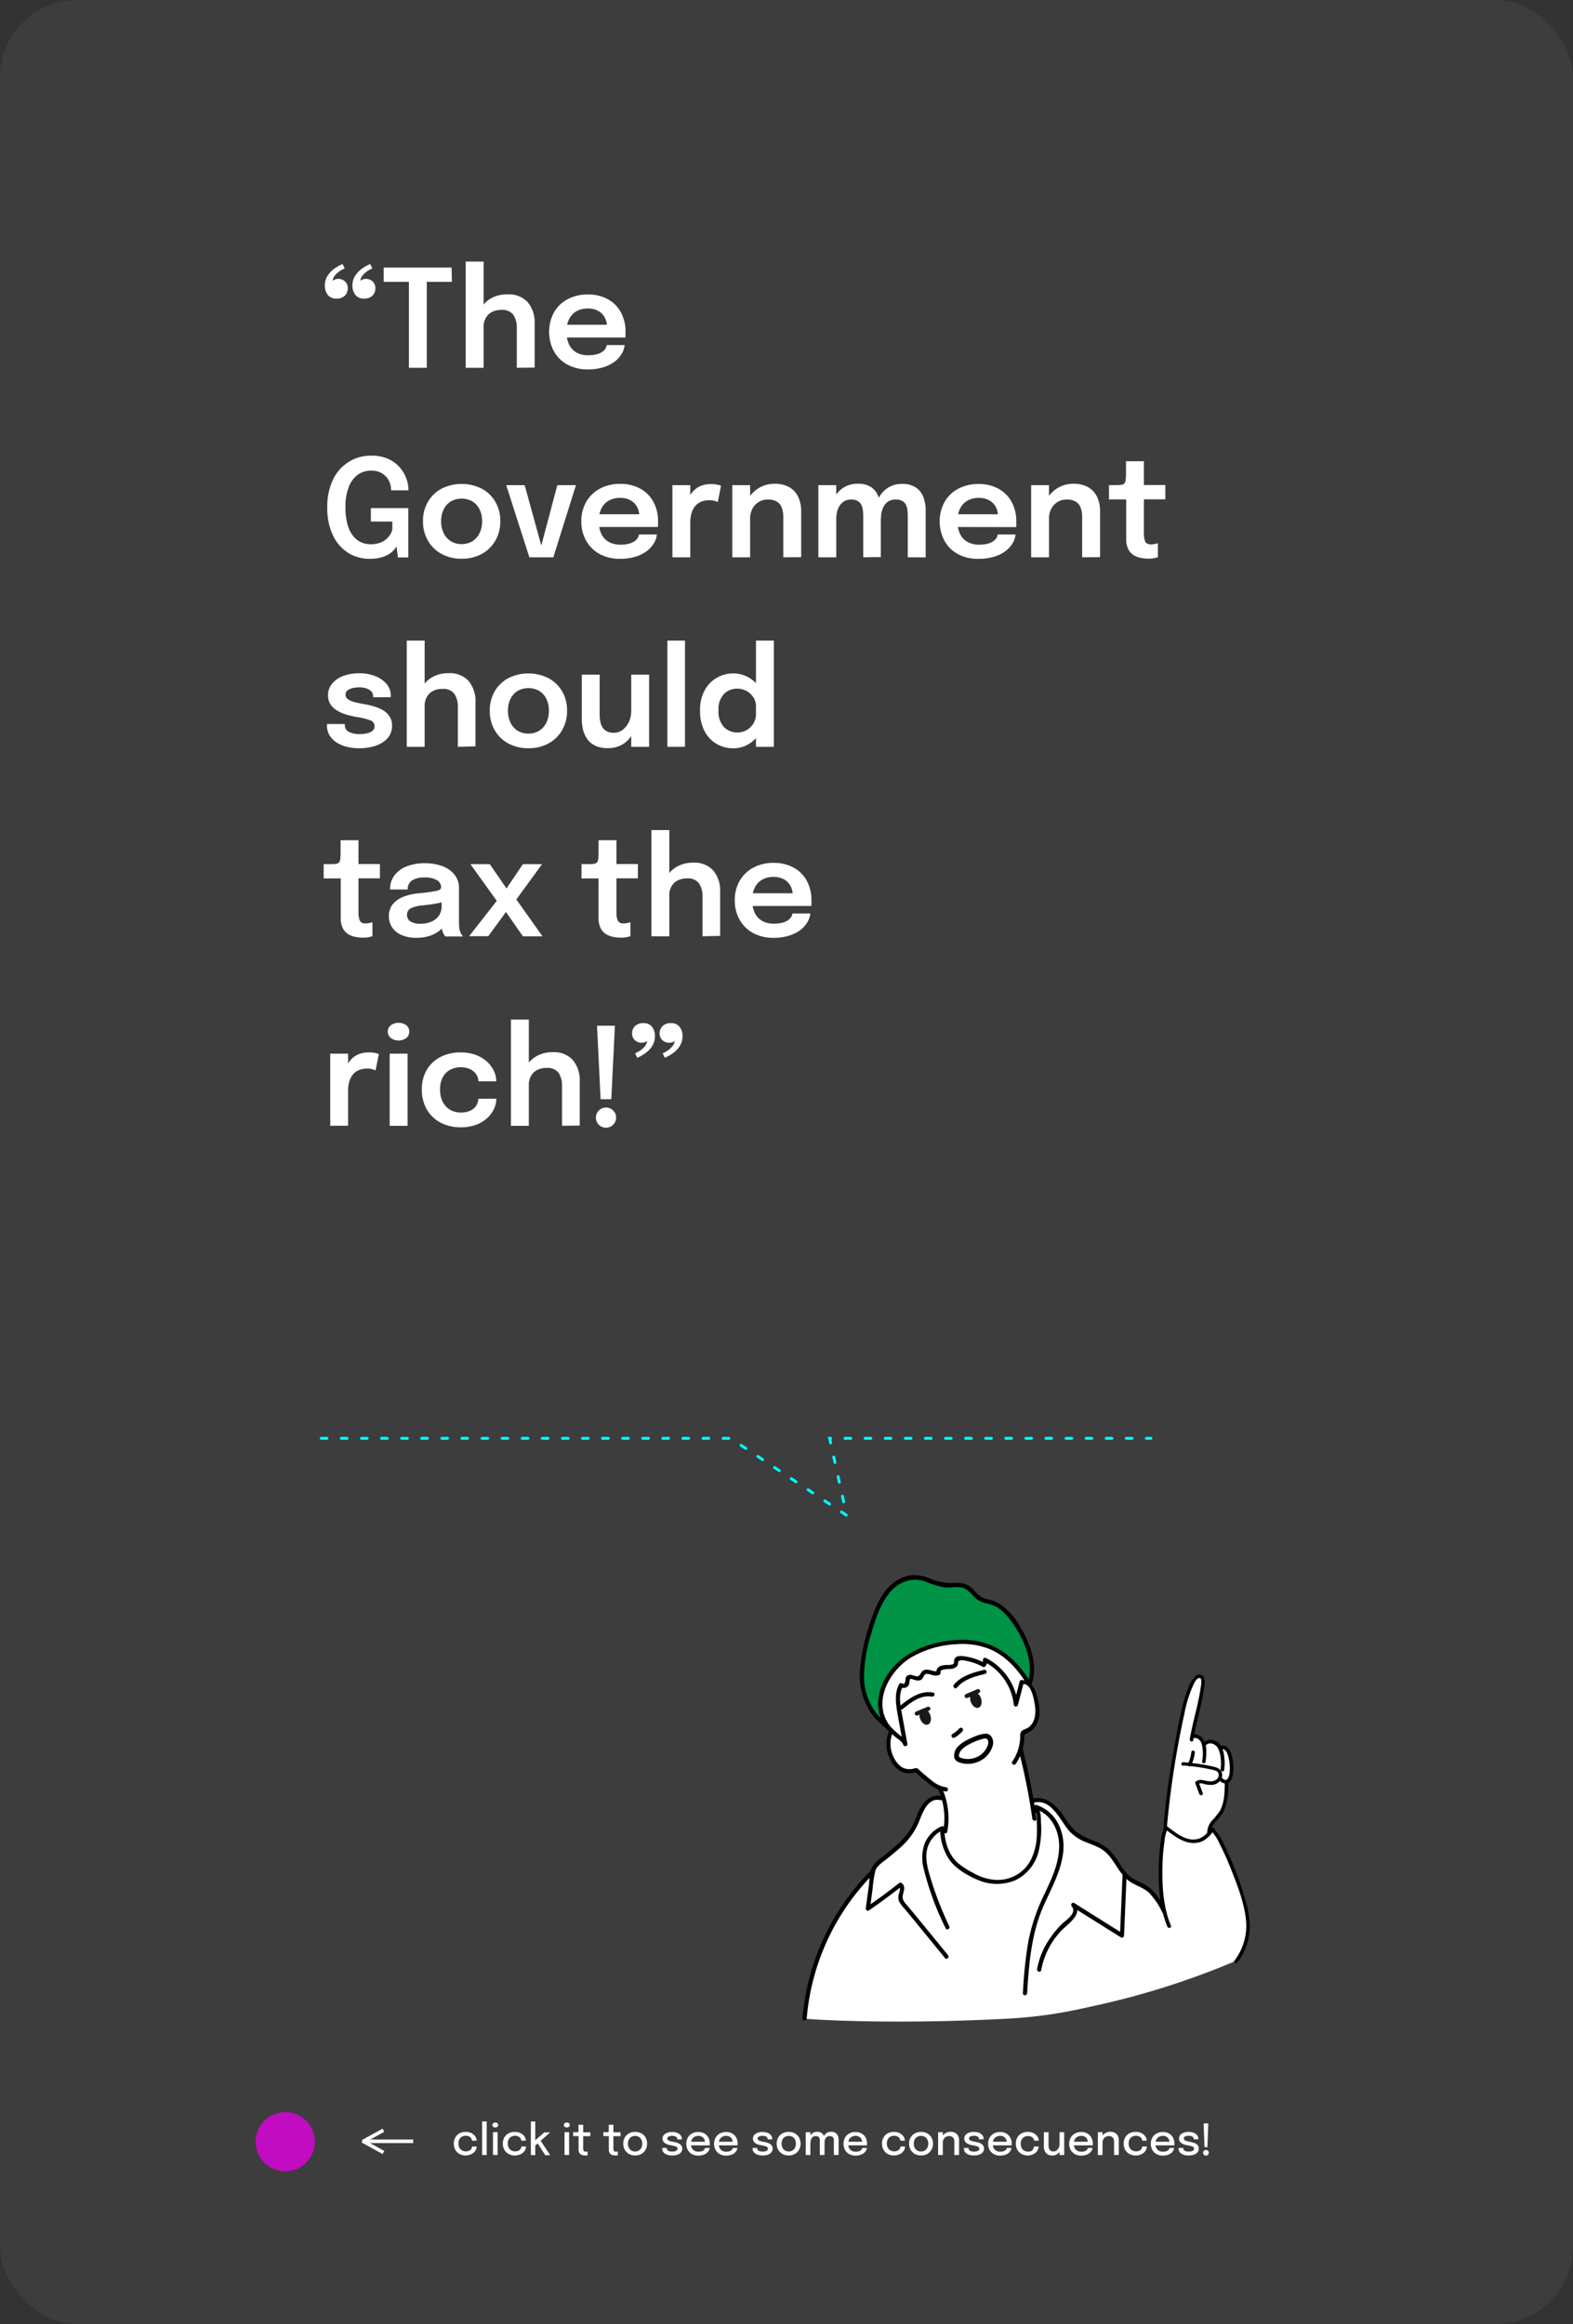 <svg xmlns="http://www.w3.org/2000/svg" viewBox="0 0 440 650"><rect x="0" y="0" width="440" height="650" fill="#333333" stroke="none"/><defs><style>.cls-1,.cls-2{fill:#fff;}.cls-1{opacity:0.05;}.cls-3{fill:#c10cc1;}.cls-4,.cls-5{fill:none;stroke-miterlimit:10;}.cls-4{stroke:#fff;}.cls-5{stroke:aqua;stroke-linecap:round;stroke-width:0.8px;stroke-dasharray:1.61 4.01;}.cls-6{fill:#1a171b;}.cls-7{fill:#009245;}</style></defs><g id="Layer_2" data-name="Layer 2"><g id="Layer_1-2" data-name="Layer 1"><rect class="cls-1" width="440" height="650" rx="21.66"/><path class="cls-2" d="M130.29,602.84a3.61,3.61,0,0,1-1.72-.41,2.93,2.93,0,0,1-1.19-1.15,3.47,3.47,0,0,1-.44-1.77,3.36,3.36,0,0,1,.44-1.74,3,3,0,0,1,1.19-1.14,3.72,3.72,0,0,1,1.72-.39,3.49,3.49,0,0,1,1.29.22,2.92,2.92,0,0,1,.95.58,2.63,2.63,0,0,1,.6.79,2.07,2.07,0,0,1,.2.86v0H132a.13.13,0,0,0,0-.06.19.19,0,0,0,0-.08,1.19,1.19,0,0,0-.27-.63,1.8,1.8,0,0,0-.6-.44,2.33,2.33,0,0,0-1.88.08,1.78,1.78,0,0,0-.73.71,2.32,2.32,0,0,0-.28,1.2,2.46,2.46,0,0,0,.27,1.21,1.82,1.82,0,0,0,.74.74,2,2,0,0,0,1,.26,2.12,2.12,0,0,0,1-.19,1.31,1.31,0,0,0,.57-.49,1.44,1.44,0,0,0,.22-.67h1.29a2.2,2.2,0,0,1-.2.88,2.44,2.44,0,0,1-.58.8,2.8,2.8,0,0,1-1,.57A3.56,3.56,0,0,1,130.29,602.84Z"/><path class="cls-2" d="M136.14,593.33v9.38h-1.28v-9.38Z"/><path class="cls-2" d="M138.55,595a1,1,0,0,1-.58-.18.6.6,0,0,1-.24-.51.59.59,0,0,1,.24-.5,1,1,0,0,1,.58-.18.92.92,0,0,1,.57.18.64.64,0,0,1,0,1A.92.92,0,0,1,138.55,595Zm-.65,7.69v-6.37h1.29v6.37Z"/><path class="cls-2" d="M144,602.84a3.54,3.54,0,0,1-1.71-.41,3,3,0,0,1-1.2-1.15,3.46,3.46,0,0,1-.43-1.77,3.35,3.35,0,0,1,.43-1.74,3,3,0,0,1,1.2-1.14,3.65,3.65,0,0,1,1.71-.39,3.42,3.42,0,0,1,1.29.22,2.86,2.86,0,0,1,1,.58,2.44,2.44,0,0,1,.59.79,1.94,1.94,0,0,1,.21.86v0h-1.29s0,0,0-.06,0-.06,0-.08a1.21,1.21,0,0,0-.28-.63,1.62,1.62,0,0,0-.6-.44,2.14,2.14,0,0,0-.87-.16,2.11,2.11,0,0,0-1,.24,1.8,1.8,0,0,0-.74.71,2.42,2.42,0,0,0-.27,1.2,2.46,2.46,0,0,0,.27,1.21,1.74,1.74,0,0,0,.73.74,2.05,2.05,0,0,0,1,.26,2.09,2.09,0,0,0,1-.19,1.21,1.21,0,0,0,.57-.49,1.45,1.45,0,0,0,.23-.67h1.29a2.2,2.2,0,0,1-.2.88,2.6,2.6,0,0,1-.58.8,2.85,2.85,0,0,1-1,.57A3.49,3.49,0,0,1,144,602.84Z"/><path class="cls-2" d="M148.49,602.71v-9.38h1.23V599l-.32-.15,2.85-2.47h1.64l-3.09,2.73.31-.58,2.78,4.22H152.5l-2.23-3.52.29.09-1,.89.16-.6v3.14Z"/><path class="cls-2" d="M158.55,595a1,1,0,0,1-.58-.18.6.6,0,0,1-.24-.51.59.59,0,0,1,.24-.5,1,1,0,0,1,1.16,0,.59.59,0,0,1,.24.5.6.6,0,0,1-.24.51A1,1,0,0,1,158.55,595Zm-.64,7.69v-6.37h1.28v6.37Z"/><path class="cls-2" d="M163.64,602.82a2.7,2.7,0,0,1-.63-.07,1.55,1.55,0,0,1-.58-.24A1.24,1.24,0,0,1,162,602a1.91,1.91,0,0,1-.16-.86v-3.72h-1.53v-1.08h.8l.41,0a.3.3,0,0,0,.21-.1.44.44,0,0,0,.09-.26c0-.12,0-.29,0-.5v-1.23h1.3v2.11h2v1.08h-2v3.29a1.89,1.89,0,0,0,.12.75.52.52,0,0,0,.54.28,1.87,1.87,0,0,0,.34,0,.77.77,0,0,0,.24-.07v1.07a2.28,2.28,0,0,1-.3.07A2.13,2.13,0,0,1,163.64,602.82Z"/><path class="cls-2" d="M172.08,602.82a2.79,2.79,0,0,1-.64-.07,1.45,1.45,0,0,1-.57-.24,1.26,1.26,0,0,1-.42-.51,2.07,2.07,0,0,1-.15-.86v-3.72h-1.53v-1.08h.8l.4,0a.35.35,0,0,0,.22-.1.44.44,0,0,0,.09-.26c0-.12,0-.29,0-.5v-1.23h1.3v2.11h2v1.08h-2v3.29a2.12,2.12,0,0,0,.11.75.52.52,0,0,0,.54.28,1.79,1.79,0,0,0,.34,0,1,1,0,0,0,.25-.07v1.07a2.13,2.13,0,0,1-.31.07A2,2,0,0,1,172.08,602.82Z"/><path class="cls-2" d="M177.68,602.83a3.5,3.5,0,0,1-1.74-.42,3.11,3.11,0,0,1-1.18-1.18,3.41,3.41,0,0,1-.42-1.71,3.37,3.37,0,0,1,.42-1.7,3.06,3.06,0,0,1,1.18-1.16,3.79,3.79,0,0,1,3.47,0,3.06,3.06,0,0,1,1.18,1.16,3.37,3.37,0,0,1,.42,1.7,3.41,3.41,0,0,1-.42,1.71,3.11,3.11,0,0,1-1.18,1.18A3.49,3.49,0,0,1,177.68,602.83Zm0-1.11a2,2,0,0,0,1-.27,1.91,1.91,0,0,0,.72-.77,2.51,2.51,0,0,0,.25-1.16,2.47,2.47,0,0,0-.25-1.15,1.92,1.92,0,0,0-.72-.75,2.1,2.1,0,0,0-1-.26,2.16,2.16,0,0,0-1.06.26,1.9,1.9,0,0,0-.71.75,2.35,2.35,0,0,0-.26,1.15,2.39,2.39,0,0,0,.26,1.16,1.89,1.89,0,0,0,.71.77A2.06,2.06,0,0,0,177.68,601.72Z"/><path class="cls-2" d="M188,602.84a4.21,4.21,0,0,1-1.08-.13,2.68,2.68,0,0,1-.88-.37,1.81,1.81,0,0,1-.6-.6,1.63,1.63,0,0,1-.21-.83v-.17h1.3v.12a.72.72,0,0,0,.4.67,2.29,2.29,0,0,0,1.1.22,3.45,3.45,0,0,0,.75-.08,1.24,1.24,0,0,0,.54-.26.57.57,0,0,0,.2-.44.64.64,0,0,0-.43-.63,6.29,6.29,0,0,0-1.3-.33,8.63,8.63,0,0,1-.91-.21,3.37,3.37,0,0,1-.79-.35,1.73,1.73,0,0,1-.56-.55,1.43,1.43,0,0,1-.21-.79,1.51,1.51,0,0,1,.36-1,2.32,2.32,0,0,1,1-.64,4.15,4.15,0,0,1,1.35-.21,3.83,3.83,0,0,1,1.33.23,2.38,2.38,0,0,1,1,.67,1.56,1.56,0,0,1,.37,1.06v.11h-1.29v-.09a.73.73,0,0,0-.2-.51,1.16,1.16,0,0,0-.51-.29,2.09,2.09,0,0,0-.67-.1,2.88,2.88,0,0,0-.65.07,1.21,1.21,0,0,0-.54.23.52.52,0,0,0-.22.45.57.57,0,0,0,.21.46,1.71,1.71,0,0,0,.59.28c.26.07.56.14.9.2s.61.13.91.21a3.63,3.63,0,0,1,.8.34,1.64,1.64,0,0,1,.57.54,1.48,1.48,0,0,1,.21.81,1.6,1.6,0,0,1-.22.86,1.91,1.91,0,0,1-.63.6,3.06,3.06,0,0,1-.89.35A4.44,4.44,0,0,1,188,602.84Z"/><path class="cls-2" d="M192.68,600v-1h4.69l-.18.3v-.15a1.91,1.91,0,0,0-.21-.89,1.54,1.54,0,0,0-.63-.66,2,2,0,0,0-1-.25,2.19,2.19,0,0,0-1.1.27,1.88,1.88,0,0,0-.73.75,2.52,2.52,0,0,0-.26,1.17,2.73,2.73,0,0,0,.25,1.2,1.75,1.75,0,0,0,.73.77,2.25,2.25,0,0,0,1.13.27,3.09,3.09,0,0,0,.8-.09,1.72,1.72,0,0,0,.56-.25,1.22,1.22,0,0,0,.34-.34.87.87,0,0,0,.13-.36h1.29a1.88,1.88,0,0,1-.25.77,2.49,2.49,0,0,1-.62.69,3,3,0,0,1-1,.49,4.39,4.39,0,0,1-1.32.18,3.5,3.5,0,0,1-1.74-.42,3,3,0,0,1-1.17-1.16,3.73,3.73,0,0,1,0-3.44,3,3,0,0,1,1.18-1.16,3.56,3.56,0,0,1,1.74-.42,3.37,3.37,0,0,1,1.72.42,2.87,2.87,0,0,1,1.13,1.16,3.54,3.54,0,0,1,.39,1.69v.27a1.8,1.8,0,0,1,0,.2Z"/><path class="cls-2" d="M200.45,600v-1h4.69l-.18.3v-.15a1.91,1.91,0,0,0-.21-.89,1.58,1.58,0,0,0-.62-.66,2,2,0,0,0-1-.25,2.16,2.16,0,0,0-1.1.27,1.82,1.82,0,0,0-.73.75,2.41,2.41,0,0,0-.26,1.17,2.6,2.6,0,0,0,.25,1.2,1.75,1.75,0,0,0,.73.77,2.22,2.22,0,0,0,1.13.27,3.15,3.15,0,0,0,.8-.09,1.82,1.82,0,0,0,.56-.25,1.17,1.17,0,0,0,.33-.34.75.75,0,0,0,.13-.36h1.3a1.76,1.76,0,0,1-.26.77,2.45,2.45,0,0,1-.61.69,3,3,0,0,1-1,.49,4.37,4.37,0,0,1-1.31.18,3.51,3.51,0,0,1-1.75-.42,3,3,0,0,1-1.17-1.16,3.45,3.45,0,0,1-.42-1.72,3.33,3.33,0,0,1,.43-1.72,2.93,2.93,0,0,1,1.18-1.16,3.49,3.49,0,0,1,1.73-.42,3.41,3.41,0,0,1,1.73.42,2.84,2.84,0,0,1,1.12,1.16,3.43,3.43,0,0,1,.4,1.69,2.62,2.62,0,0,1,0,.27c0,.1,0,.17,0,.2Z"/><path class="cls-2" d="M213.29,602.84a4.21,4.21,0,0,1-1.08-.13,2.68,2.68,0,0,1-.88-.37,1.72,1.72,0,0,1-.6-.6,1.63,1.63,0,0,1-.21-.83v-.17h1.3v.12a.72.72,0,0,0,.4.67,2.29,2.29,0,0,0,1.1.22,3.52,3.52,0,0,0,.75-.08,1.36,1.36,0,0,0,.54-.26.57.57,0,0,0,.2-.44.64.64,0,0,0-.43-.63,6.47,6.47,0,0,0-1.3-.33,8.63,8.63,0,0,1-.91-.21,3.65,3.65,0,0,1-.8-.35,1.7,1.7,0,0,1-.55-.55,1.43,1.43,0,0,1-.21-.79,1.51,1.51,0,0,1,.36-1,2.26,2.26,0,0,1,1-.64,4.15,4.15,0,0,1,1.35-.21,3.73,3.73,0,0,1,1.32.23,2.35,2.35,0,0,1,1,.67,1.61,1.61,0,0,1,.37,1.06v.11h-1.29v-.09a.73.73,0,0,0-.2-.51,1.16,1.16,0,0,0-.51-.29,2.13,2.13,0,0,0-.67-.1,2.81,2.81,0,0,0-.65.07,1.31,1.31,0,0,0-.55.23.54.54,0,0,0-.21.45.57.57,0,0,0,.21.46,1.71,1.71,0,0,0,.59.28c.26.07.56.14.9.2s.61.13.91.21a3.85,3.85,0,0,1,.8.34,1.64,1.64,0,0,1,.57.54,1.48,1.48,0,0,1,.21.81,1.52,1.52,0,0,1-.23.86,1.88,1.88,0,0,1-.62.6,3.06,3.06,0,0,1-.89.35A4.57,4.57,0,0,1,213.29,602.84Z"/><path class="cls-2" d="M220.6,602.83a3.5,3.5,0,0,1-1.74-.42,3.08,3.08,0,0,1-1.17-1.18,3.32,3.32,0,0,1-.43-1.71,3.28,3.28,0,0,1,.43-1.7,3,3,0,0,1,1.17-1.16,3.81,3.81,0,0,1,3.48,0,3,3,0,0,1,1.17,1.16,3.38,3.38,0,0,1,.43,1.7,3.42,3.42,0,0,1-.43,1.71,3.08,3.08,0,0,1-1.17,1.18A3.53,3.53,0,0,1,220.6,602.83Zm0-1.11a2.06,2.06,0,0,0,1.06-.27,1.89,1.89,0,0,0,.71-.77,2.51,2.51,0,0,0,.26-1.16,2.47,2.47,0,0,0-.26-1.15,1.9,1.9,0,0,0-.71-.75,2.16,2.16,0,0,0-1.06-.26,2.1,2.1,0,0,0-1,.26,1.86,1.86,0,0,0-.72.75,2.47,2.47,0,0,0-.26,1.15,2.51,2.51,0,0,0,.26,1.16,1.85,1.85,0,0,0,.72.77A2,2,0,0,0,220.6,601.72Z"/><path class="cls-2" d="M225.38,602.71v-6.37h1.3v6.37Zm3.94,0v-3.78a4.32,4.32,0,0,0,0-.5,1.69,1.69,0,0,0-.14-.5.89.89,0,0,0-.35-.37,1.17,1.17,0,0,0-.64-.15,1.36,1.36,0,0,0-.69.17,1.26,1.26,0,0,0-.46.43,1.84,1.84,0,0,0-.25.59,3,3,0,0,0-.08.66l-.55-.3a3.09,3.09,0,0,1,.3-1.37,2.44,2.44,0,0,1,.84-1,2.19,2.19,0,0,1,1.28-.37,2.05,2.05,0,0,1,1.2.31,1.73,1.73,0,0,1,.66.84,3.21,3.21,0,0,1,.2,1.2v4.12Zm3.93,0v-3.8a4.49,4.49,0,0,0,0-.51,1.34,1.34,0,0,0-.15-.48.81.81,0,0,0-.35-.36,1.2,1.2,0,0,0-.65-.15,1.48,1.48,0,0,0-.7.16,1.36,1.36,0,0,0-.44.42,1.55,1.55,0,0,0-.24.58,2.55,2.55,0,0,0-.08.61l-.55-.28a3.08,3.08,0,0,1,.29-1.33,2.45,2.45,0,0,1,.83-1,2.24,2.24,0,0,1,1.28-.36,2.13,2.13,0,0,1,1.18.29,1.69,1.69,0,0,1,.68.79,2.94,2.94,0,0,1,.22,1.19v4.2Z"/><path class="cls-2" d="M236.66,600v-1h4.69l-.18.3v-.15a1.91,1.91,0,0,0-.21-.89,1.54,1.54,0,0,0-.63-.66,2,2,0,0,0-1-.25,2.19,2.19,0,0,0-1.1.27,1.88,1.88,0,0,0-.73.75,2.52,2.52,0,0,0-.26,1.17,2.73,2.73,0,0,0,.25,1.2,1.75,1.75,0,0,0,.73.77,2.25,2.25,0,0,0,1.13.27,3.23,3.23,0,0,0,.81-.09,1.75,1.75,0,0,0,.55-.25,1.22,1.22,0,0,0,.34-.34,1,1,0,0,0,.13-.36h1.29a1.88,1.88,0,0,1-.25.77,2.49,2.49,0,0,1-.62.69,3,3,0,0,1-1,.49,4.39,4.39,0,0,1-1.32.18,3.5,3.5,0,0,1-1.74-.42,3,3,0,0,1-1.17-1.16,3.73,3.73,0,0,1,0-3.44,3,3,0,0,1,1.18-1.16,3.56,3.56,0,0,1,1.74-.42,3.37,3.37,0,0,1,1.72.42,2.87,2.87,0,0,1,1.13,1.16,3.54,3.54,0,0,1,.39,1.69v.27a1.8,1.8,0,0,1,0,.2Z"/><path class="cls-2" d="M250.07,602.84a3.61,3.61,0,0,1-1.72-.41,3,3,0,0,1-1.19-1.15,3.47,3.47,0,0,1-.44-1.77,3.36,3.36,0,0,1,.44-1.74,3,3,0,0,1,1.19-1.14,3.72,3.72,0,0,1,1.72-.39,3.45,3.45,0,0,1,1.29.22,2.82,2.82,0,0,1,.95.58,2.48,2.48,0,0,1,.6.79,2.07,2.07,0,0,1,.2.86v0h-1.29v-.06s0-.06,0-.08a1.19,1.19,0,0,0-.27-.63,1.62,1.62,0,0,0-.6-.44,2.14,2.14,0,0,0-.87-.16,2.18,2.18,0,0,0-1,.24,1.78,1.78,0,0,0-.73.71,2.32,2.32,0,0,0-.28,1.2,2.36,2.36,0,0,0,.28,1.21,1.74,1.74,0,0,0,.73.74,2,2,0,0,0,1,.26,2.09,2.09,0,0,0,1-.19,1.31,1.31,0,0,0,.57-.49,1.44,1.44,0,0,0,.22-.67h1.29a2,2,0,0,1-.2.88,2.44,2.44,0,0,1-.58.8,2.7,2.7,0,0,1-1,.57A3.53,3.53,0,0,1,250.07,602.84Z"/><path class="cls-2" d="M257.63,602.83a3.56,3.56,0,0,1-1.74-.42,3.08,3.08,0,0,1-1.17-1.18,3.42,3.42,0,0,1-.43-1.71,3.38,3.38,0,0,1,.43-1.7,3,3,0,0,1,1.17-1.16,3.56,3.56,0,0,1,1.74-.42,3.5,3.5,0,0,1,1.74.42,3,3,0,0,1,1.17,1.16,3.28,3.28,0,0,1,.43,1.7,3.32,3.32,0,0,1-.43,1.71,3.08,3.08,0,0,1-1.17,1.18A3.5,3.5,0,0,1,257.63,602.83Zm0-1.11a2.06,2.06,0,0,0,1.06-.27,1.89,1.89,0,0,0,.71-.77,2.51,2.51,0,0,0,.26-1.16,2.47,2.47,0,0,0-.26-1.15,1.9,1.9,0,0,0-.71-.75,2.16,2.16,0,0,0-1.06-.26,2.12,2.12,0,0,0-1.05.26,1.86,1.86,0,0,0-.72.75,2.47,2.47,0,0,0-.26,1.15,2.51,2.51,0,0,0,.26,1.16,1.85,1.85,0,0,0,.72.77A2,2,0,0,0,257.63,601.72Z"/><path class="cls-2" d="M262.41,602.71v-6.37h1.31v6.37Zm4.54,0V599a2.37,2.37,0,0,0-.14-.83,1.12,1.12,0,0,0-.48-.55,1.61,1.61,0,0,0-.88-.21,1.66,1.66,0,0,0-.88.24,1.71,1.71,0,0,0-.62.66,1.78,1.78,0,0,0-.23.93l-.56-.28a2.72,2.72,0,0,1,.36-1.39,2.76,2.76,0,0,1,1-1,2.62,2.62,0,0,1,1.35-.36,2.67,2.67,0,0,1,1.29.29,2,2,0,0,1,.83.83,2.69,2.69,0,0,1,.28,1.28v4.07Z"/><path class="cls-2" d="M272.4,602.84a4.08,4.08,0,0,1-1.07-.13,2.74,2.74,0,0,1-.89-.37,1.78,1.78,0,0,1-.59-.6,1.63,1.63,0,0,1-.21-.83v-.17h1.29v.12a.72.72,0,0,0,.41.67,2.26,2.26,0,0,0,1.1.22,3.52,3.52,0,0,0,.75-.08,1.36,1.36,0,0,0,.54-.26.57.57,0,0,0,.2-.44.65.65,0,0,0-.43-.63,6.47,6.47,0,0,0-1.3-.33,8.81,8.81,0,0,1-.92-.21,3.78,3.78,0,0,1-.79-.35,1.84,1.84,0,0,1-.56-.55,1.64,1.64,0,0,1,.16-1.81,2.26,2.26,0,0,1,1-.64,4.15,4.15,0,0,1,1.35-.21,3.77,3.77,0,0,1,1.32.23,2.32,2.32,0,0,1,1,.67,1.56,1.56,0,0,1,.37,1.06v.11h-1.29v-.09a.72.72,0,0,0-.19-.51,1.26,1.26,0,0,0-.52-.29,2.09,2.09,0,0,0-.67-.1,2.94,2.94,0,0,0-.65.07,1.32,1.32,0,0,0-.54.23.55.55,0,0,0-.22.45.61.61,0,0,0,.21.46,1.68,1.68,0,0,0,.6.28c.25.07.55.14.89.2s.62.13.92.21a3.85,3.85,0,0,1,.8.34,1.84,1.84,0,0,1,.57.54,1.48,1.48,0,0,1,.21.81,1.6,1.6,0,0,1-.23.86,1.88,1.88,0,0,1-.62.6,3.06,3.06,0,0,1-.89.35A4.59,4.59,0,0,1,272.4,602.84Z"/><path class="cls-2" d="M277.1,600v-1h4.69l-.18.3v-.15a1.91,1.91,0,0,0-.21-.89,1.58,1.58,0,0,0-.62-.66,2,2,0,0,0-1-.25,2.16,2.16,0,0,0-1.1.27,1.82,1.82,0,0,0-.73.75,2.41,2.41,0,0,0-.26,1.17,2.6,2.6,0,0,0,.25,1.2,1.79,1.79,0,0,0,.72.77,2.29,2.29,0,0,0,1.14.27,3.15,3.15,0,0,0,.8-.09,1.82,1.82,0,0,0,.56-.25,1.32,1.32,0,0,0,.33-.34.75.75,0,0,0,.13-.36h1.3a1.76,1.76,0,0,1-.26.77,2.45,2.45,0,0,1-.61.69,3,3,0,0,1-1,.49,4.37,4.37,0,0,1-1.31.18,3.51,3.51,0,0,1-1.75-.42,3,3,0,0,1-1.17-1.16,3.45,3.45,0,0,1-.42-1.72,3.33,3.33,0,0,1,.43-1.72,2.93,2.93,0,0,1,1.18-1.16,3.49,3.49,0,0,1,1.73-.42,3.41,3.41,0,0,1,1.73.42,2.84,2.84,0,0,1,1.12,1.16,3.43,3.43,0,0,1,.4,1.69,2.62,2.62,0,0,1,0,.27c0,.1,0,.17,0,.2Z"/><path class="cls-2" d="M287.51,602.84a3.58,3.58,0,0,1-1.72-.41,3,3,0,0,1-1.2-1.15,3.46,3.46,0,0,1-.43-1.77,3.35,3.35,0,0,1,.43-1.74,3,3,0,0,1,1.2-1.14,3.69,3.69,0,0,1,1.72-.39,3.49,3.49,0,0,1,1.29.22,2.92,2.92,0,0,1,.95.58,2.44,2.44,0,0,1,.59.79,1.94,1.94,0,0,1,.21.86v0h-1.29a.13.13,0,0,0,0-.06s0-.06,0-.08A1.13,1.13,0,0,0,289,598a1.62,1.62,0,0,0-.6-.44,2.08,2.08,0,0,0-.87-.16,2.11,2.11,0,0,0-1,.24,1.8,1.8,0,0,0-.74.71,2.42,2.42,0,0,0-.27,1.2,2.46,2.46,0,0,0,.27,1.21,1.8,1.8,0,0,0,.73.74,2.05,2.05,0,0,0,1,.26,2.17,2.17,0,0,0,1-.19A1.31,1.31,0,0,0,289,601a1.56,1.56,0,0,0,.22-.67h1.29a2.2,2.2,0,0,1-.2.88,2.6,2.6,0,0,1-.58.8,2.9,2.9,0,0,1-.95.57A3.56,3.56,0,0,1,287.51,602.84Z"/><path class="cls-2" d="M294.31,602.83a2.52,2.52,0,0,1-1.13-.23,1.94,1.94,0,0,1-.71-.61,2.26,2.26,0,0,1-.37-.82,3.37,3.37,0,0,1-.11-.88v-3.95h1.31V600a2.82,2.82,0,0,0,.12.85,1.26,1.26,0,0,0,.42.63,1.32,1.32,0,0,0,.85.23,1.41,1.41,0,0,0,.89-.3,2,2,0,0,0,.58-.77,2.24,2.24,0,0,0,.21-.93l.57.31a3.19,3.19,0,0,1-.18,1.06,3,3,0,0,1-.52.91,2.52,2.52,0,0,1-1.93.88Zm2.06-.12v-6.37h1.31v6.37Z"/><path class="cls-2" d="M299.78,600v-1h4.69l-.18.3v-.15a1.91,1.91,0,0,0-.21-.89,1.58,1.58,0,0,0-.62-.66,2,2,0,0,0-1-.25,2.16,2.16,0,0,0-1.1.27,1.82,1.82,0,0,0-.73.75,2.41,2.41,0,0,0-.26,1.17,2.6,2.6,0,0,0,.25,1.2,1.75,1.75,0,0,0,.73.77,2.22,2.22,0,0,0,1.13.27,3.15,3.15,0,0,0,.8-.09,1.82,1.82,0,0,0,.56-.25,1.17,1.17,0,0,0,.33-.34.75.75,0,0,0,.13-.36h1.3a1.76,1.76,0,0,1-.26.77,2.45,2.45,0,0,1-.61.69,3,3,0,0,1-1,.49,4.37,4.37,0,0,1-1.31.18,3.51,3.51,0,0,1-1.75-.42,3,3,0,0,1-1.17-1.16,3.45,3.45,0,0,1-.42-1.72,3.33,3.33,0,0,1,.43-1.72,2.93,2.93,0,0,1,1.18-1.16,3.49,3.49,0,0,1,1.73-.42,3.41,3.41,0,0,1,1.73.42,2.78,2.78,0,0,1,1.12,1.16,3.43,3.43,0,0,1,.4,1.69,2.62,2.62,0,0,1,0,.27c0,.1,0,.17,0,.2Z"/><path class="cls-2" d="M307.1,602.71v-6.37h1.3v6.37Zm4.53,0V599a2.37,2.37,0,0,0-.14-.83,1.12,1.12,0,0,0-.48-.55,1.61,1.61,0,0,0-.88-.21,1.66,1.66,0,0,0-.88.24,1.71,1.71,0,0,0-.62.66,1.89,1.89,0,0,0-.23.93l-.56-.28a2.63,2.63,0,0,1,.37-1.39,2.68,2.68,0,0,1,1-1,2.61,2.61,0,0,1,1.34-.36,2.74,2.74,0,0,1,1.3.29,1.93,1.93,0,0,1,.82.83,2.69,2.69,0,0,1,.28,1.28v4.07Z"/><path class="cls-2" d="M317.67,602.84a3.58,3.58,0,0,1-1.72-.41,3,3,0,0,1-1.2-1.15,3.46,3.46,0,0,1-.43-1.77,3.35,3.35,0,0,1,.43-1.74,3,3,0,0,1,1.2-1.14,3.69,3.69,0,0,1,1.72-.39,3.49,3.49,0,0,1,1.29.22,2.92,2.92,0,0,1,1,.58,2.63,2.63,0,0,1,.6.79,2.07,2.07,0,0,1,.2.86v0h-1.29a.13.13,0,0,0,0-.06.19.19,0,0,0,0-.08,1.19,1.19,0,0,0-.27-.63,1.8,1.8,0,0,0-.6-.44,2.33,2.33,0,0,0-1.88.08,1.72,1.72,0,0,0-.73.71,2.32,2.32,0,0,0-.28,1.2,2.46,2.46,0,0,0,.27,1.21,1.8,1.8,0,0,0,.73.74,2.09,2.09,0,0,0,1,.26,2.12,2.12,0,0,0,1-.19,1.31,1.31,0,0,0,.57-.49,1.44,1.44,0,0,0,.22-.67h1.29a2.2,2.2,0,0,1-.2.88,2.44,2.44,0,0,1-.58.8,2.8,2.8,0,0,1-.95.57A3.56,3.56,0,0,1,317.67,602.84Z"/><path class="cls-2" d="M322.61,600v-1h4.69l-.18.3v-.15a1.91,1.91,0,0,0-.21-.89,1.58,1.58,0,0,0-.62-.66,2,2,0,0,0-1-.25,2.16,2.16,0,0,0-1.1.27,1.82,1.82,0,0,0-.73.75,2.52,2.52,0,0,0-.26,1.17,2.6,2.6,0,0,0,.25,1.2,1.75,1.75,0,0,0,.73.77,2.22,2.22,0,0,0,1.13.27,3.15,3.15,0,0,0,.8-.09,1.82,1.82,0,0,0,.56-.25,1.17,1.17,0,0,0,.33-.34.75.75,0,0,0,.13-.36h1.3a1.76,1.76,0,0,1-.26.77,2.45,2.45,0,0,1-.61.69,3,3,0,0,1-1,.49,4.37,4.37,0,0,1-1.31.18,3.51,3.51,0,0,1-1.75-.42,3,3,0,0,1-1.17-1.16,3.45,3.45,0,0,1-.42-1.72,3.33,3.33,0,0,1,.43-1.72,2.93,2.93,0,0,1,1.18-1.16,3.49,3.49,0,0,1,1.73-.42,3.41,3.41,0,0,1,1.73.42,2.78,2.78,0,0,1,1.12,1.16,3.43,3.43,0,0,1,.4,1.69,2.62,2.62,0,0,1,0,.27c0,.1,0,.17,0,.2Z"/><path class="cls-2" d="M332.43,602.84a4.13,4.13,0,0,1-1.07-.13,2.6,2.6,0,0,1-.88-.37,1.72,1.72,0,0,1-.6-.6,1.63,1.63,0,0,1-.21-.83v-.17H331v.12a.72.72,0,0,0,.41.67,2.29,2.29,0,0,0,1.1.22,3.52,3.52,0,0,0,.75-.08,1.36,1.36,0,0,0,.54-.26.57.57,0,0,0,.2-.44.64.64,0,0,0-.43-.63,6.47,6.47,0,0,0-1.3-.33,8.09,8.09,0,0,1-.91-.21,3.65,3.65,0,0,1-.8-.35,1.84,1.84,0,0,1-.56-.55,1.64,1.64,0,0,1,.16-1.81,2.26,2.26,0,0,1,1-.64,4.15,4.15,0,0,1,1.35-.21,3.73,3.73,0,0,1,1.32.23,2.26,2.26,0,0,1,1,.67,1.57,1.57,0,0,1,.38,1.06v.11h-1.29v-.09a.73.73,0,0,0-.2-.51,1.16,1.16,0,0,0-.51-.29,2.13,2.13,0,0,0-.67-.1,3,3,0,0,0-.66.07,1.32,1.32,0,0,0-.54.23.54.54,0,0,0-.21.45.57.57,0,0,0,.21.46,1.62,1.62,0,0,0,.59.28c.26.07.55.14.89.2s.62.13.92.21a3.85,3.85,0,0,1,.8.34,1.74,1.74,0,0,1,.57.54,1.48,1.48,0,0,1,.21.81,1.6,1.6,0,0,1-.23.86,1.88,1.88,0,0,1-.62.6,3.06,3.06,0,0,1-.89.35A4.59,4.59,0,0,1,332.43,602.84Z"/><path class="cls-2" d="M337.34,602.87a.77.77,0,0,1-.57-.22.81.81,0,0,1,0-1.13.78.78,0,0,1,.57-.23.79.79,0,0,1,.55,1.36A.75.75,0,0,1,337.34,602.87Zm.64-9-.24,6.63h-.82l-.24-6.63Z"/><circle class="cls-3" cx="79.78" cy="598.98" r="8.28"/><line class="cls-4" x1="115.58" y1="598.87" x2="101.92" y2="598.87"/><line class="cls-4" x1="107.25" y1="595.78" x2="101.44" y2="598.98"/><line class="cls-4" x1="107.25" y1="602" x2="101.41" y2="598.77"/><path class="cls-2" d="M94.51,78a2.77,2.77,0,0,1,2,.71,2.52,2.52,0,0,1,.76,2,2.71,2.71,0,0,1-.83,2,3.24,3.24,0,0,1-2.34.8,2.92,2.92,0,0,1-2.4-1,4.06,4.06,0,0,1-.83-2.65,4.87,4.87,0,0,1,.76-2.73,7.17,7.17,0,0,1,1.91-2,10.54,10.54,0,0,1,2.29-1.28l.6,1.23a7.5,7.5,0,0,0-1.55.86,6,6,0,0,0-1.28,1.23,2.42,2.42,0,0,0-.53,1.39,1.11,1.11,0,0,1,.47-.31A2.37,2.37,0,0,1,94.51,78Zm7.72,0a2.72,2.72,0,0,1,2,.71,2.52,2.52,0,0,1,.76,2,2.7,2.7,0,0,1-.82,2,3.26,3.26,0,0,1-2.35.8,2.88,2.88,0,0,1-2.39-1,4.06,4.06,0,0,1-.84-2.65,4.87,4.87,0,0,1,.76-2.73,7.31,7.31,0,0,1,1.91-2,10.78,10.78,0,0,1,2.29-1.28l.61,1.23a7.26,7.26,0,0,0-1.55.86,6,6,0,0,0-1.28,1.23,2.43,2.43,0,0,0-.54,1.39,1.11,1.11,0,0,1,.47-.31A2.39,2.39,0,0,1,102.23,78Z"/><path class="cls-2" d="M126.41,78.82h-8.87l1.84-2.48v26.52h-5V76.34l1.94,2.48h-9v-4h19Z"/><path class="cls-2" d="M130.27,102.86V73.16h5v29.7Zm14.29,0v-11a6.47,6.47,0,0,0-1-3.85,3.85,3.85,0,0,0-3.33-1.34,5.46,5.46,0,0,0-2.69.62,4.14,4.14,0,0,0-1.7,1.72,5.21,5.21,0,0,0-.59,2.54l-1.83-1a8.34,8.34,0,0,1,1.1-4.28,7.66,7.66,0,0,1,3-2.94A9.05,9.05,0,0,1,142,82.34a7.08,7.08,0,0,1,5.61,2.18,8.78,8.78,0,0,1,1.94,6v12.29Z"/><path class="cls-2" d="M156.24,94.39V90.83h14.12l-.57,1v-.49a5.34,5.34,0,0,0-.59-2.46A4.54,4.54,0,0,0,167.42,87a5.85,5.85,0,0,0-3-.72,6.28,6.28,0,0,0-3.17.77,5.23,5.23,0,0,0-2.07,2.22,7.51,7.51,0,0,0-.73,3.45,8.3,8.3,0,0,0,.7,3.57,5.13,5.13,0,0,0,2.06,2.28,6.58,6.58,0,0,0,3.32.79,9.63,9.63,0,0,0,2.3-.25,4.92,4.92,0,0,0,1.58-.68,3.18,3.18,0,0,0,.94-.92,2.36,2.36,0,0,0,.37-1h5a5.6,5.6,0,0,1-.84,2.48,7.78,7.78,0,0,1-2,2.19,10.66,10.66,0,0,1-3.19,1.56,14.58,14.58,0,0,1-4.26.58,11.71,11.71,0,0,1-5.68-1.33,9.53,9.53,0,0,1-3.79-3.71,11.57,11.57,0,0,1,0-10.92,9.6,9.6,0,0,1,3.82-3.68,11.7,11.7,0,0,1,5.63-1.32A11.38,11.38,0,0,1,170,83.67a9.23,9.23,0,0,1,3.68,3.7,11.29,11.29,0,0,1,1.29,5.5c0,.26,0,.55,0,.85a4.28,4.28,0,0,1-.06.67Z"/><path class="cls-2" d="M103.31,156.28a11,11,0,0,1-5.94-1.67,11.66,11.66,0,0,1-4.24-4.89,17.46,17.46,0,0,1-1.58-7.81,17.21,17.21,0,0,1,1.63-7.84,11.88,11.88,0,0,1,4.42-4.93,11.65,11.65,0,0,1,6.22-1.7,11.23,11.23,0,0,1,4.84.94,9.31,9.31,0,0,1,3.23,2.42,9.78,9.78,0,0,1,1.8,3.11,9.28,9.28,0,0,1,.56,3v.23h-4.86V137a5.61,5.61,0,0,0-.34-1.93,5.16,5.16,0,0,0-2.79-3,6.14,6.14,0,0,0-2.44-.45,6.48,6.48,0,0,0-3.52,1A7.3,7.3,0,0,0,97.64,136a14.66,14.66,0,0,0-1,5.95,17.11,17.11,0,0,0,.57,4.75,9.08,9.08,0,0,0,1.55,3.18,6,6,0,0,0,2.24,1.77,6.43,6.43,0,0,0,2.67.56,7,7,0,0,0,3.17-.64,5.42,5.42,0,0,0,2-1.62,4.69,4.69,0,0,0,.9-1.9v-2.18h-6v-3.76h10.47v13.79h-2.89l-.42-3.12a3.85,3.85,0,0,1-.62.94,6.45,6.45,0,0,1-1.37,1.18,8.41,8.41,0,0,1-2.27,1A11.8,11.8,0,0,1,103.31,156.28Z"/><path class="cls-2" d="M129.13,156.26a11.48,11.48,0,0,1-5.62-1.34,9.73,9.73,0,0,1-3.81-3.72,10.59,10.59,0,0,1-1.38-5.43,10.48,10.48,0,0,1,1.38-5.42,9.77,9.77,0,0,1,3.81-3.68,12.54,12.54,0,0,1,11.24,0,9.64,9.64,0,0,1,3.81,3.68,10.48,10.48,0,0,1,1.38,5.42,10.59,10.59,0,0,1-1.38,5.43,9.6,9.6,0,0,1-3.81,3.72A11.48,11.48,0,0,1,129.13,156.26Zm0-4.09a5.64,5.64,0,0,0,3-.79,5.56,5.56,0,0,0,2-2.24,7.41,7.41,0,0,0,.72-3.37,7.29,7.29,0,0,0-.72-3.35,5.38,5.38,0,0,0-2-2.2,6.22,6.22,0,0,0-6,0,5.25,5.25,0,0,0-2,2.2,7.17,7.17,0,0,0-.73,3.35,7.28,7.28,0,0,0,.73,3.37,5.42,5.42,0,0,0,2,2.24A5.66,5.66,0,0,0,129.13,152.17Z"/><path class="cls-2" d="M161.11,135.68l-6.33,20.18h-6.71l-6.47-20.18h5.16l5.08,18.43H151l4.9-18.43Z"/><path class="cls-2" d="M165.27,147.39v-3.56h14.12l-.57.95v-.49a5.34,5.34,0,0,0-.59-2.46,4.57,4.57,0,0,0-1.79-1.86,5.82,5.82,0,0,0-3-.72,6.27,6.27,0,0,0-3.16.77,5.12,5.12,0,0,0-2.07,2.22,7.51,7.51,0,0,0-.73,3.45,8.3,8.3,0,0,0,.7,3.57,5.08,5.08,0,0,0,2.06,2.28,6.58,6.58,0,0,0,3.32.79,9.54,9.54,0,0,0,2.29-.25,4.88,4.88,0,0,0,1.59-.68,3.26,3.26,0,0,0,.93-.92,2.36,2.36,0,0,0,.37-1h5a5.74,5.74,0,0,1-.85,2.48,7.5,7.5,0,0,1-2,2.19,10.49,10.49,0,0,1-3.18,1.56,14.65,14.65,0,0,1-4.27.58,11.74,11.74,0,0,1-5.68-1.33,9.59,9.59,0,0,1-3.79-3.71,10.78,10.78,0,0,1-1.36-5.43,10.66,10.66,0,0,1,1.38-5.49,9.69,9.69,0,0,1,3.83-3.68,11.66,11.66,0,0,1,5.62-1.32,11.42,11.42,0,0,1,5.66,1.33,9.2,9.2,0,0,1,3.67,3.7,11.29,11.29,0,0,1,1.3,5.5c0,.26,0,.55,0,.85s0,.53-.06.67Z"/><path class="cls-2" d="M188.09,155.86V135.68h5v6.71l-1.15-.65a9.42,9.42,0,0,1,.7-2.48,6.88,6.88,0,0,1,1.37-2,6,6,0,0,1,2.07-1.38,7.28,7.28,0,0,1,2.77-.49,8.32,8.32,0,0,1,1.95.18,4,4,0,0,1,.88.29l-.91,4.58a3.93,3.93,0,0,0-.77-.33,5,5,0,0,0-1.55-.2,5.79,5.79,0,0,0-2.57.52,4.27,4.27,0,0,0-1.64,1.41,5.89,5.89,0,0,0-.88,1.94,8.4,8.4,0,0,0-.27,2.1v10Z"/><path class="cls-2" d="M204.83,155.86V135.68h5v20.18Zm14.27,0V144.52a7.47,7.47,0,0,0-.39-2.46,3.37,3.37,0,0,0-1.33-1.72,4.65,4.65,0,0,0-2.6-.63,4.76,4.76,0,0,0-2.56.69,4.88,4.88,0,0,0-1.76,1.9,6,6,0,0,0-.64,2.79L208.13,144a8.8,8.8,0,0,1,1.15-4.49,8.48,8.48,0,0,1,3.09-3.09,8.38,8.38,0,0,1,4.29-1.12,8.18,8.18,0,0,1,4.1.95,6.08,6.08,0,0,1,2.51,2.7,9.35,9.35,0,0,1,.84,4.1v12.77Z"/><path class="cls-2" d="M228.92,155.86V135.68h5v20.18Zm12.54,0V144.29a12,12,0,0,0-.1-1.55,4.75,4.75,0,0,0-.41-1.49,2.61,2.61,0,0,0-1-1.11,3.4,3.4,0,0,0-1.85-.43,3.63,3.63,0,0,0-1.93.47,3.8,3.8,0,0,0-1.29,1.23,5.5,5.5,0,0,0-.74,1.75,8.88,8.88,0,0,0-.22,2L232.24,144a10.19,10.19,0,0,1,.93-4.44,7.62,7.62,0,0,1,2.66-3.11,7.1,7.1,0,0,1,4.07-1.15,6.52,6.52,0,0,1,3.86,1,5.54,5.54,0,0,1,2,2.74,11.53,11.53,0,0,1,.62,3.88v12.88Zm12.46,0V144.25a14.61,14.61,0,0,0-.09-1.61,4.85,4.85,0,0,0-.42-1.46,2.57,2.57,0,0,0-1-1.06,3.61,3.61,0,0,0-1.86-.41,3.8,3.8,0,0,0-1.95.46,3.65,3.65,0,0,0-1.26,1.21,5.39,5.39,0,0,0-.69,1.71,8.27,8.27,0,0,0-.22,1.9l-1.67-1.1a10.05,10.05,0,0,1,.91-4.35,7.34,7.34,0,0,1,2.62-3.07,7.25,7.25,0,0,1,4.07-1.13,6.68,6.68,0,0,1,3.81,1,5.42,5.42,0,0,1,2.1,2.65,10.43,10.43,0,0,1,.66,3.83v13.07Z"/><path class="cls-2" d="M265.61,147.39v-3.56h14.11l-.57.95v-.49a5.34,5.34,0,0,0-.58-2.46,4.57,4.57,0,0,0-1.79-1.86,5.82,5.82,0,0,0-3-.72,6.24,6.24,0,0,0-3.16.77,5.2,5.2,0,0,0-2.08,2.22,7.64,7.64,0,0,0-.73,3.45,8.3,8.3,0,0,0,.71,3.57,5,5,0,0,0,2.06,2.28,6.54,6.54,0,0,0,3.31.79,9.57,9.57,0,0,0,2.3-.25,4.88,4.88,0,0,0,1.59-.68,3.26,3.26,0,0,0,.93-.92,2.36,2.36,0,0,0,.37-1h5a5.74,5.74,0,0,1-.85,2.48,7.78,7.78,0,0,1-2,2.19,10.49,10.49,0,0,1-3.18,1.56,14.65,14.65,0,0,1-4.27.58A11.74,11.74,0,0,1,268,155a9.59,9.59,0,0,1-3.79-3.71,11.57,11.57,0,0,1,0-10.92,9.62,9.62,0,0,1,3.83-3.68,11.66,11.66,0,0,1,5.62-1.32,11.35,11.35,0,0,1,5.65,1.33,9.23,9.23,0,0,1,3.68,3.7,11.29,11.29,0,0,1,1.29,5.5c0,.26,0,.55,0,.85a6.67,6.67,0,0,1,0,.67Z"/><path class="cls-2" d="M288.43,155.86V135.68h5v20.18Zm14.27,0V144.52a7.47,7.47,0,0,0-.39-2.46,3.37,3.37,0,0,0-1.33-1.72,4.65,4.65,0,0,0-2.6-.63,4.76,4.76,0,0,0-2.56.69,4.88,4.88,0,0,0-1.76,1.9,5.86,5.86,0,0,0-.64,2.79L291.73,144a8.8,8.8,0,0,1,1.15-4.49,8.48,8.48,0,0,1,3.09-3.09,8.38,8.38,0,0,1,4.29-1.12,8.21,8.21,0,0,1,4.1.95,6.08,6.08,0,0,1,2.51,2.7,9.35,9.35,0,0,1,.84,4.1v12.77Z"/><path class="cls-2" d="M321.3,156.24a12,12,0,0,1-2.21-.21,6,6,0,0,1-2-.78,4.15,4.15,0,0,1-1.5-1.67,6.33,6.33,0,0,1-.57-2.91v-11H310.2v-4h1.94a12.44,12.44,0,0,0,1.56-.08,1.31,1.31,0,0,0,.83-.41,1.94,1.94,0,0,0,.35-1,15.81,15.81,0,0,0,.09-1.93V129h5v6.65h6v4h-6v9.48a6.12,6.12,0,0,0,.35,2.26c.22.57.76.86,1.61.86a5.27,5.27,0,0,0,1.15-.12,4.87,4.87,0,0,0,.81-.22v3.91a7,7,0,0,1-1,.27A8,8,0,0,1,321.3,156.24Z"/><path class="cls-2" d="M100.52,209.28a14.59,14.59,0,0,1-3.43-.4,9.77,9.77,0,0,1-2.89-1.2,6.07,6.07,0,0,1-2-2,5.14,5.14,0,0,1-.74-2.75v-.44h5v.35a2,2,0,0,0,1.13,1.85,6.51,6.51,0,0,0,3.09.62,8.5,8.5,0,0,0,2-.23,3.64,3.64,0,0,0,1.52-.71,1.48,1.48,0,0,0,.58-1.21,1.76,1.76,0,0,0-1.22-1.71,18.42,18.42,0,0,0-3.85-.93,25.61,25.61,0,0,1-2.85-.67,10.79,10.79,0,0,1-2.56-1.12A5.82,5.82,0,0,1,92.45,197a4.48,4.48,0,0,1-.69-2.54A4.9,4.9,0,0,1,93,191.1,7.4,7.4,0,0,1,96.14,189a13.22,13.22,0,0,1,4.42-.7,12,12,0,0,1,4.31.76,7.86,7.86,0,0,1,3.22,2.18,5.08,5.08,0,0,1,1.22,3.44V195h-4.94v-.25a1.9,1.9,0,0,0-.55-1.42,3.31,3.31,0,0,0-1.42-.82,6.21,6.21,0,0,0-1.84-.27,9.17,9.17,0,0,0-1.77.18,3.69,3.69,0,0,0-1.52.63,1.44,1.44,0,0,0-.61,1.24,1.49,1.49,0,0,0,.63,1.24,5.2,5.2,0,0,0,1.75.79,25.73,25.73,0,0,0,2.58.56,24.38,24.38,0,0,1,2.8.63,11.61,11.61,0,0,1,2.6,1.06,5.48,5.48,0,0,1,1.9,1.74,4.57,4.57,0,0,1,.74,2.65,5.22,5.22,0,0,1-.76,2.85,6.26,6.26,0,0,1-2.07,1.95,9.88,9.88,0,0,1-2.93,1.13A15.7,15.7,0,0,1,100.52,209.28Z"/><path class="cls-2" d="M113.78,208.86v-29.7h5v29.7Zm14.29,0v-11a6.47,6.47,0,0,0-1-3.85,3.87,3.87,0,0,0-3.34-1.34,5.45,5.45,0,0,0-2.68.62,4.09,4.09,0,0,0-1.7,1.72,5.21,5.21,0,0,0-.59,2.54l-1.83-1a8.43,8.43,0,0,1,1.09-4.28,7.75,7.75,0,0,1,3-2.94,9.05,9.05,0,0,1,4.44-1.06,7.1,7.1,0,0,1,5.61,2.18,8.77,8.77,0,0,1,1.93,6v12.29Z"/><path class="cls-2" d="M147.81,209.26a11.54,11.54,0,0,1-5.63-1.34,9.73,9.73,0,0,1-3.81-3.72,10.69,10.69,0,0,1-1.37-5.43,10.57,10.57,0,0,1,1.37-5.42,9.77,9.77,0,0,1,3.81-3.68,12.56,12.56,0,0,1,11.25,0,9.77,9.77,0,0,1,3.81,3.68,10.48,10.48,0,0,1,1.38,5.42,10.59,10.59,0,0,1-1.38,5.43,9.73,9.73,0,0,1-3.81,3.72A11.48,11.48,0,0,1,147.81,209.26Zm0-4.09a5.64,5.64,0,0,0,3-.79,5.46,5.46,0,0,0,2-2.24,7.41,7.41,0,0,0,.72-3.37,7.29,7.29,0,0,0-.72-3.35,5.29,5.29,0,0,0-2-2.2,6.22,6.22,0,0,0-6,0,5.27,5.27,0,0,0-2,2.2,7.29,7.29,0,0,0-.72,3.35,7.41,7.41,0,0,0,.72,3.37,5.44,5.44,0,0,0,2,2.24A5.63,5.63,0,0,0,147.81,205.17Z"/><path class="cls-2" d="M170,209.24a7.81,7.81,0,0,1-3.56-.72,5.88,5.88,0,0,1-2.23-1.9,8,8,0,0,1-1.14-2.6,12.75,12.75,0,0,1-.33-2.86V188.68h5v11.19a9.06,9.06,0,0,0,.32,2.5,3.51,3.51,0,0,0,1.19,1.85,3.75,3.75,0,0,0,2.44.71,4,4,0,0,0,2.58-.89,5.88,5.88,0,0,0,1.69-2.23,6.83,6.83,0,0,0,.59-2.74l1.71,1.15a10.38,10.38,0,0,1-.57,3.46,8.73,8.73,0,0,1-1.65,2.88,7.7,7.7,0,0,1-2.61,2A8.15,8.15,0,0,1,170,209.24Zm6.57-.38V188.68h5v20.18Z"/><path class="cls-2" d="M191.6,179.16v29.7h-4.92v-29.7Z"/><path class="cls-2" d="M205.09,209.28a9.13,9.13,0,0,1-4.61-1.21,8.77,8.77,0,0,1-3.39-3.56,12,12,0,0,1-1.27-5.8,11.39,11.39,0,0,1,1.3-5.66,9,9,0,0,1,3.42-3.51,9.08,9.08,0,0,1,4.55-1.2,8.56,8.56,0,0,1,4.39,1.17,8.88,8.88,0,0,1,3.23,3.24,9.2,9.2,0,0,1,1.22,4.75v.3l-2.47.06v-.25a4.6,4.6,0,0,0-.75-2.62,5.38,5.38,0,0,0-1.94-1.76,5.29,5.29,0,0,0-2.52-.63,5.17,5.17,0,0,0-3.72,1.47,6.15,6.15,0,0,0-1.54,4.64,6.23,6.23,0,0,0,1.54,4.66,5.32,5.32,0,0,0,6.29.83,5.31,5.31,0,0,0,1.91-1.83,5,5,0,0,0,.73-2.69l2.47.12a9.8,9.8,0,0,1-1.19,4.81,9.09,9.09,0,0,1-3.18,3.41A8.2,8.2,0,0,1,205.09,209.28Zm6.37-.42v-29.7h5v29.7Z"/><path class="cls-2" d="M101.64,262.24a12.05,12.05,0,0,1-2.21-.21,6.06,6.06,0,0,1-2.05-.78,4.15,4.15,0,0,1-1.5-1.67,6.33,6.33,0,0,1-.57-2.91v-11H90.54v-4h1.94A12.44,12.44,0,0,0,94,241.6a1.29,1.29,0,0,0,.83-.41,2,2,0,0,0,.36-1,18.68,18.68,0,0,0,.08-1.93V235h5v6.65h6v4h-6v9.48a6.14,6.14,0,0,0,.34,2.26,1.54,1.54,0,0,0,1.61.86,5.27,5.27,0,0,0,1.15-.12,4.87,4.87,0,0,0,.81-.22v3.91a7.16,7.16,0,0,1-1,.27A8.19,8.19,0,0,1,101.64,262.24Z"/><path class="cls-2" d="M116.46,262.28a10.15,10.15,0,0,1-4-.72,6,6,0,0,1-2.68-2.06,5.39,5.39,0,0,1-1-3.25,5.14,5.14,0,0,1,1.13-3.41,7.31,7.31,0,0,1,3-2.07,16.22,16.22,0,0,1,4.26-.94,46.1,46.1,0,0,0,4.83-.65q1.38-.31,1.38-1v0a2.27,2.27,0,0,0-1.2-2.05,6.58,6.58,0,0,0-3.38-.72,6.42,6.42,0,0,0-3.53.81,2.84,2.84,0,0,0-1.22,2.55h-4.94a6.43,6.43,0,0,1,1.26-4,7.93,7.93,0,0,1,3.47-2.5,13.72,13.72,0,0,1,5-.85,14,14,0,0,1,4.77.78,7.79,7.79,0,0,1,3.47,2.36,5.9,5.9,0,0,1,1.31,3.93v9.19c0,.49,0,1,.05,1.42a6.18,6.18,0,0,0,.2,1.24,4.3,4.3,0,0,0,.46,1,3.28,3.28,0,0,0,.41.57h-4.93a3,3,0,0,1-.38-.52,5.15,5.15,0,0,1-.42-.91,7,7,0,0,1-.29-1.22,10.74,10.74,0,0,1-.09-1.45l1,.68a5.54,5.54,0,0,1-1.74,2A8.61,8.61,0,0,1,120,261.8,12.26,12.26,0,0,1,116.46,262.28Zm1.21-3.93a7.59,7.59,0,0,0,2.89-.54,4.82,4.82,0,0,0,2.15-1.64,4.73,4.73,0,0,0,.82-2.86v-2.7l1.21,1.37a16.87,16.87,0,0,1-2.92.75c-1.14.2-2.3.35-3.46.47A9.76,9.76,0,0,0,115,254a1.92,1.92,0,0,0-1.14,1.86,2.1,2.1,0,0,0,1,1.88A5.2,5.2,0,0,0,117.67,258.35Z"/><path class="cls-2" d="M139.81,250.86l0,2.28-8.23-11.46H137l6.19,9-3,0,6.08-9h5.36l-7.89,10.81-.13-2.09,8.13,11.46h-5.47l-6.29-9,3.38-.3-6.78,9.27h-5.36Z"/><path class="cls-2" d="M173.76,262.24a11.87,11.87,0,0,1-2.2-.21,6,6,0,0,1-2.05-.78,4.1,4.1,0,0,1-1.51-1.67,6.33,6.33,0,0,1-.57-2.91v-11h-4.76v-4h1.93a12.44,12.44,0,0,0,1.56-.08,1.34,1.34,0,0,0,.84-.41,2.13,2.13,0,0,0,.35-1,16.2,16.2,0,0,0,.08-1.93V235h5v6.65h6v4h-6v9.48a6.14,6.14,0,0,0,.34,2.26,1.55,1.55,0,0,0,1.62.86,5.34,5.34,0,0,0,1.15-.12,4.44,4.44,0,0,0,.8-.22v3.91a6.82,6.82,0,0,1-1,.27A8.19,8.19,0,0,1,173.76,262.24Z"/><path class="cls-2" d="M182.22,261.86v-29.7h5v29.7Zm14.28,0v-11a6.48,6.48,0,0,0-1-3.85,3.89,3.89,0,0,0-3.34-1.34,5.49,5.49,0,0,0-2.69.62,4.14,4.14,0,0,0-1.7,1.72,5.32,5.32,0,0,0-.59,2.54l-1.82-1a8.33,8.33,0,0,1,1.09-4.28,7.79,7.79,0,0,1,3-2.94,9.09,9.09,0,0,1,4.45-1.06,7.08,7.08,0,0,1,5.6,2.18,8.78,8.78,0,0,1,1.94,6v12.29Z"/><path class="cls-2" d="M208.19,253.39v-3.56h14.12l-.57.95v-.49a5.34,5.34,0,0,0-.59-2.46,4.57,4.57,0,0,0-1.79-1.86,5.82,5.82,0,0,0-3-.72,6.27,6.27,0,0,0-3.16.77,5.12,5.12,0,0,0-2.07,2.22,7.51,7.51,0,0,0-.73,3.45,8.3,8.3,0,0,0,.7,3.57,5.08,5.08,0,0,0,2.06,2.28,6.58,6.58,0,0,0,3.32.79,9.54,9.54,0,0,0,2.29-.25,4.88,4.88,0,0,0,1.59-.68,3.26,3.26,0,0,0,.93-.92,2.36,2.36,0,0,0,.37-1h5a5.74,5.74,0,0,1-.85,2.48,7.5,7.5,0,0,1-2,2.19,10.49,10.49,0,0,1-3.18,1.56,14.65,14.65,0,0,1-4.27.58,11.74,11.74,0,0,1-5.68-1.33,9.59,9.59,0,0,1-3.79-3.71,10.78,10.78,0,0,1-1.36-5.43,10.66,10.66,0,0,1,1.38-5.49,9.69,9.69,0,0,1,3.83-3.68,11.66,11.66,0,0,1,5.62-1.32,11.42,11.42,0,0,1,5.66,1.33,9.2,9.2,0,0,1,3.67,3.7,11.29,11.29,0,0,1,1.29,5.5c0,.26,0,.55,0,.85s0,.53-.06.67Z"/><path class="cls-2" d="M92.37,314.86V294.68h5v6.71l-1.16-.65a9.83,9.83,0,0,1,.71-2.48,6.88,6.88,0,0,1,1.37-2.05,6,6,0,0,1,2.07-1.38,7.28,7.28,0,0,1,2.77-.49,8.38,8.38,0,0,1,1.95.18,4,4,0,0,1,.88.29l-.91,4.58a3.93,3.93,0,0,0-.77-.33,5,5,0,0,0-1.55-.2,5.79,5.79,0,0,0-2.57.52,4.38,4.38,0,0,0-1.65,1.41,6.08,6.08,0,0,0-.87,1.94,8.4,8.4,0,0,0-.27,2.1v10Z"/><path class="cls-2" d="M111.5,291a3.49,3.49,0,0,1-2.12-.66,2.13,2.13,0,0,1-.9-1.83,2.11,2.11,0,0,1,.9-1.81,3.55,3.55,0,0,1,2.12-.64,3.48,3.48,0,0,1,2.09.64,2.12,2.12,0,0,1,.89,1.81,2.15,2.15,0,0,1-.89,1.83A3.43,3.43,0,0,1,111.5,291ZM109,314.86V294.68H114v20.18Z"/><path class="cls-2" d="M128.86,315.28a11.85,11.85,0,0,1-5.64-1.31,9.74,9.74,0,0,1-3.84-3.69,10.88,10.88,0,0,1-1.38-5.57,10.66,10.66,0,0,1,1.38-5.51,9.52,9.52,0,0,1,3.84-3.6,12.2,12.2,0,0,1,5.64-1.26,11.82,11.82,0,0,1,4.24.7,9.66,9.66,0,0,1,3.11,1.87,8.64,8.64,0,0,1,1.93,2.57,6.47,6.47,0,0,1,.66,2.78v.15h-5a.71.71,0,0,0,0-.2l0-.23a3.89,3.89,0,0,0-.78-1.76,4.33,4.33,0,0,0-1.68-1.26,6.53,6.53,0,0,0-5.4.22,5,5,0,0,0-2.07,2.08,7,7,0,0,0-.77,3.45,7.35,7.35,0,0,0,.76,3.49,5.32,5.32,0,0,0,2.06,2.19,5.7,5.7,0,0,0,2.9.75,6.25,6.25,0,0,0,2.76-.53,3.76,3.76,0,0,0,1.63-1.4,4.23,4.23,0,0,0,.62-1.93h5a6.72,6.72,0,0,1-.64,2.82,8.32,8.32,0,0,1-1.9,2.59,9.17,9.17,0,0,1-3.11,1.88A12,12,0,0,1,128.86,315.28Z"/><path class="cls-2" d="M142.92,314.86v-29.7h5v29.7Zm14.29,0v-11a6.4,6.4,0,0,0-1-3.85,3.85,3.85,0,0,0-3.33-1.34,5.49,5.49,0,0,0-2.69.62,4.14,4.14,0,0,0-1.7,1.72,5.32,5.32,0,0,0-.59,2.54l-1.82-1a8.33,8.33,0,0,1,1.09-4.28,7.79,7.79,0,0,1,3-2.94,9.07,9.07,0,0,1,4.45-1.06,7.08,7.08,0,0,1,5.6,2.18,8.78,8.78,0,0,1,1.94,6.05v12.29Z"/><path class="cls-2" d="M169.51,315.39a2.8,2.8,0,0,1-2.82-2.81,2.76,2.76,0,0,1,.82-2,2.82,2.82,0,0,1,4,0,2.73,2.73,0,0,1,.83,2,2.82,2.82,0,0,1-2.81,2.81ZM172,286.87,171,307.43H168l-1-20.56Z"/><path class="cls-2" d="M179.56,291.62a2.75,2.75,0,0,1-2-.72,2.57,2.57,0,0,1-.75-1.94,2.74,2.74,0,0,1,.83-2,3.2,3.2,0,0,1,2.34-.81,2.88,2.88,0,0,1,2.39,1,4.15,4.15,0,0,1,.82,2.67,5,5,0,0,1-.75,2.72,7,7,0,0,1-1.9,2,10.37,10.37,0,0,1-2.3,1.28l-.59-1.23a7.72,7.72,0,0,0,1.55-.87,5.69,5.69,0,0,0,1.27-1.22,2.47,2.47,0,0,0,.52-1.39,1.29,1.29,0,0,1-.46.3A2.14,2.14,0,0,1,179.56,291.62Zm7.71,0a2.76,2.76,0,0,1-2-.72,2.57,2.57,0,0,1-.75-1.94,2.74,2.74,0,0,1,.83-2,3.19,3.19,0,0,1,2.33-.81,2.89,2.89,0,0,1,2.4,1,4.15,4.15,0,0,1,.83,2.67,5,5,0,0,1-.76,2.72,7.32,7.32,0,0,1-1.9,2,10.37,10.37,0,0,1-2.3,1.28l-.59-1.23a8.24,8.24,0,0,0,1.54-.87,5.69,5.69,0,0,0,1.27-1.22,2.42,2.42,0,0,0,.53-1.39,1.29,1.29,0,0,1-.46.3A2.2,2.2,0,0,1,187.27,291.62Z"/><polyline class="cls-5" points="89.86 402.27 204.37 402.27 236.83 423.82 232.07 402.27 321.95 402.27"/><path class="cls-2" d="M225.07,564.6s2.29-18,8.16-26.83a121,121,0,0,1,10.93-14.29,5.66,5.66,0,0,1,1.91-3.11,90.94,90.94,0,0,0,7.14-5.8c2.09-2,3.43-6.87,4.85-8.8s2.29-3,3.74-2.91l1.45.14-.3-2.89a12.35,12.35,0,0,1-3.29-2.27,32.85,32.85,0,0,0-3.2-2.68s-4.88,1.09-6.7-2.84c-2.1-4.53-.65-7.61-.65-7.61l-2.36-2.93s-5.43-4.25-3.38-10.13,17.48-17.42,17.48-17.42l16.25,2.56,8.71,5.91,2.06,8.19s2.32,4.07,2.32,7.75c0,5.19-4.1,6.17-4.1,6.17l-.59,5,3.07,14.46s2.3-1,3.66-.39,5.36,5.17,7.12,8,7.21,2.53,9.94,5.65,5.26,7.52,7.1,8.44,4.58.92,8.44,7.53A111.08,111.08,0,0,1,332,549.42s-16.3,13.4-50.62,15.18S225.07,564.6,225.07,564.6Z"/><path class="cls-2" d="M325.93,540.71v-3.85a113.47,113.47,0,0,1-1.11-14.29,83.72,83.72,0,0,1,1.11-11l1.36-13,3.89-21.12,2.28-7.09a1.76,1.76,0,0,1,1.74-1.62c1.58,0,1,2.77,1,2.77l-2,10.13-.76,4.09s1.73-.85,2.4.57,1.06,1.45,1.06,1.45a1.7,1.7,0,0,1,2.19-.65,8,8,0,0,1,2.31,1.93s1.19-.86,1.67,0,2,3.47,1.41,6.24-1.41,3.3-1.41,3.3a50.16,50.16,0,0,1-.65,6.12c-.47,2.22-3,3.87-3.33,5.1a4.38,4.38,0,0,1-.83,1.77s1.19-.39,2.36,2.09,5.51,12.32,6.81,16.36,2.57,7.81,1.14,12.84-3,5.61-3,5.61a221.82,221.82,0,0,1-44.77,13.61"/><path d="M248.84,483.8a9.36,9.36,0,0,0,.25,8.42,7.27,7.27,0,0,0,2.54,3,5.53,5.53,0,0,0,4.51.47c.71-.23.41-1.36-.31-1.13a4.32,4.32,0,0,1-3.84-.5,7,7,0,0,1-2-2.62,8.09,8.09,0,0,1-.17-7.1c.31-.68-.7-1.27-1-.59Z"/><path d="M255.9,495.49c1.34,1.24,2.72,2.44,4.16,3.54a9.4,9.4,0,0,0,4.51,2,.59.59,0,0,0,.59-.59.6.6,0,0,0-.59-.59,8.23,8.23,0,0,1-4-1.91c-1.31-1.05-2.6-2.14-3.83-3.27-.55-.52-1.38.31-.83.82Z"/><path d="M262.45,500.54A19.36,19.36,0,0,1,263.84,512c-.13.74,1,1.06,1.13.31A20.67,20.67,0,0,0,263.46,500c-.33-.68-1.34-.08-1,.59Z"/><path d="M286,471.05c2.46-.49,3.22,4.19,3.47,5.78.36,2.2.16,4.95-1.86,6.34-.6.41-1.45.49-1.91,1.08s-.3,1.34-.34,2a12.78,12.78,0,0,1-2.22,6.45c-.42.62.6,1.21,1,.59a14,14,0,0,0,2.38-7,4.52,4.52,0,0,1,0-1c.12-.34.51-.44.79-.57a6.57,6.57,0,0,0,1.22-.73,5.87,5.87,0,0,0,1.74-2.48c1-2.47.35-5.29-.38-7.74-.55-1.88-1.95-4.21-4.25-3.76-.74.15-.42,1.28.32,1.13Z"/><path d="M284.94,489.51a175.34,175.34,0,0,1,3.83,19.15c.09.74,1.27.75,1.17,0a177.32,177.32,0,0,0-3.87-19.47c-.18-.73-1.31-.42-1.13.32Z"/><path d="M252.48,478c2.29-1.86,5-4.06,8.21-3.5.74.13,1.06-1,.31-1.13-3.64-.65-6.68,1.63-9.34,3.8-.59.48.24,1.3.82.83Z"/><path d="M267.66,472c2-2.37,5.09-3.16,7.95-3.86a.59.59,0,0,0-.31-1.13c-3.05.75-6.37,1.64-8.47,4.16-.48.58.34,1.41.83.83Z"/><path d="M267,486a10,10,0,0,0,2.25-1.84.59.59,0,0,0-.83-.83,8.71,8.71,0,0,1-1,.94l-.14.11-.05,0,.06,0,0,0-.27.2c-.19.13-.38.26-.58.37a.59.59,0,0,0-.21.81.6.6,0,0,0,.8.21Z"/><path d="M263,511.33a15.14,15.14,0,0,0,2.71,9c1.92,2.51,5.13,4.34,8,5.52a13.38,13.38,0,0,0,10.32,0,12.19,12.19,0,0,0,6.6-8.54,26.93,26.93,0,0,0,.56-7.6c-.06-1.44.13-4-1.7-4.39a.59.59,0,0,0-.31,1.13c1,.24.8,2.5.84,3.26.05,1.24.07,2.48,0,3.71a16.49,16.49,0,0,1-1.8,7,10.44,10.44,0,0,1-10.29,5.29,14.52,14.52,0,0,1-5.89-2A21.72,21.72,0,0,1,267.9,521c-2.66-2.39-3.74-6.15-3.75-9.65a.59.59,0,0,0-1.17,0Z"/><path d="M263.41,502.35c-3.1-.77-5.39,1.81-6.52,4.38a38.53,38.53,0,0,1-2.16,4.82,20.47,20.47,0,0,1-3.4,4c-1.25,1.18-2.58,2.26-3.92,3.33-1.16.94-2.66,1.86-3.39,3.2-.84,1.54-.79,3.73-1,5.43l-.83,6.13c-.06.45.39,1,.86.66q4.72-3.24,9.23-6.8h-.83c.68.59,0,1.78-.09,2.52a3.05,3.05,0,0,0,.17,1.84,12.15,12.15,0,0,0,1.64,2.14l2.18,2.64,9,11c.48.58,1.31-.25.83-.83l-9-11L254,533.2c-.78-.94-1.68-1.7-1.48-3s.89-2.53-.24-3.5a.61.61,0,0,0-.83,0q-4.39,3.46-9,6.62l.86.66.74-5.42a36.63,36.63,0,0,1,.77-5.23c.44-1.54,2.11-2.51,3.29-3.47s2.36-1.9,3.49-2.92a20.08,20.08,0,0,0,5.24-6.92c1.1-2.57,2.48-7.48,6.28-6.54a.59.59,0,0,0,.31-1.13Z"/><path d="M263.27,510.83a9,9,0,0,0-4.58,4.65,11.93,11.93,0,0,0-.26,7.36,79.74,79.74,0,0,0,6.1,16.47c.32.68,1.33.09,1-.59a96.51,96.51,0,0,1-5.52-14.4c-.68-2.37-1.29-5.08-.57-7.52a7.93,7.93,0,0,1,4.41-5c.69-.3.1-1.31-.59-1Z"/><path d="M289.39,504.11c4.85-1,7.13,5.07,9.72,8a12.32,12.32,0,0,0,4.74,3.13c1.9.78,3.91,1.41,5.46,2.82,2.62,2.39,3.7,6.08,6.68,8.14,1.77,1.23,3.86,1.69,5.46,3.22a20.37,20.37,0,0,1,3.66,5.42c.35.67,1.36.08,1-.59-1.49-2.87-3.25-5.81-6.21-7.37-1.61-.84-3.23-1.37-4.51-2.72a26.16,26.16,0,0,1-2.78-3.83,16,16,0,0,0-2.75-3.33A14,14,0,0,0,306,514.8a17.11,17.11,0,0,1-5.05-2.58,20.85,20.85,0,0,1-3.36-4.23c-1.94-2.82-4.72-5.76-8.48-5-.74.15-.42,1.28.31,1.13Z"/><path d="M314,524.52l-.72,16.81.88-.51-13.67-8.58c-.59-.37-1.12.44-.71.93,1.58,1.86-1.57,3.81-2.69,4.88a23.32,23.32,0,0,0-3.15,3.72,21.81,21.81,0,0,0-3.84,8.94c-.11.74,1,1.06,1.14.31a21.81,21.81,0,0,1,5.33-10.74c1.74-2,6.67-4.84,4-7.94l-.71.92,13.67,8.57a.59.59,0,0,0,.88-.5l.72-16.81c0-.76-1.14-.76-1.17,0Z"/><path d="M289.54,505.94c4.32,1.27,6.62,5.73,6.72,10,.12,5-2.14,9.61-4.21,14a53.05,53.05,0,0,0-4.42,13.13,119.77,119.77,0,0,0-1.5,14.39c-.05.76,1.12.75,1.17,0,.53-8.34,1.19-16.7,4.61-24.44,2.92-6.6,7.51-14.15,4.7-21.58a10.63,10.63,0,0,0-6.76-6.65.59.59,0,0,0-.31,1.13Z"/><path d="M243.75,523a66.38,66.38,0,0,0-19.27,41.53c-.07.75,1.11.75,1.17,0a65.22,65.22,0,0,1,18.92-40.7.58.58,0,0,0-.82-.83Z"/><path d="M253.78,487.55a4.92,4.92,0,0,0-1.7-1.95c-.71-.55-1.38-1.12-2-1.72a18.89,18.89,0,0,1-1.56-1.54,13.7,13.7,0,0,1-1.22-1.69c-.4-.64-1.42,0-1,.59A15.81,15.81,0,0,0,249,484.5c.67.62,1.34,1.23,2.06,1.78a4.65,4.65,0,0,1,1.6,1.58.59.59,0,1,0,1.13-.31Z"/><path d="M253.78,487.55c-.51-2.75-1-5.51-1.51-8.26-.46-2.53-1-5.28.28-7.67l-.8.21a1.82,1.82,0,0,0,2.43-.5c.25-.36.17-1.57.44-1.74s1.45.35,1.73.38a2,2,0,0,0,1.35-.21c.56-.36.64-1.22,1.16-1.52s1.5.16,2.07.27a3,3,0,0,0,1.74-.05.6.6,0,0,0,.41-.72c-.27-1.11,2.48-.87,3-1a2.3,2.3,0,0,0,1.8-1c.14-.28.05-.74.18-1,.45-.75,2-.28,2.57-.16a15,15,0,0,1,4.25,1.58.59.59,0,0,0,.71-.1,2.23,2.23,0,0,0,.51-2l-.86.66a15.39,15.39,0,0,1,8.33,12,.59.59,0,0,0,1.15.15l1.64-6.28a.59.59,0,0,0-1.14-.31l-1.63,6.28,1.15.16a16.53,16.53,0,0,0-8.91-13,.59.59,0,0,0-.86.66l-.21.85.71-.1a16.22,16.22,0,0,0-5.37-1.84c-1.16-.17-2.82-.47-3.2,1-.07.29.06.73-.15,1s-1,.35-1.43.37a6.42,6.42,0,0,0-1.9.18,1.85,1.85,0,0,0-1.49,2.19l.41-.72c-1.1.39-2.18-.46-3.3-.34a1.81,1.81,0,0,0-1.06.45c-.49.42-.57,1.27-1.31,1.39s-1.7-.69-2.62-.3a1.29,1.29,0,0,0-.63.59c-.27.52,0,2.33-1.1,1.7a.59.59,0,0,0-.8.21c-1.23,2.28-1,4.8-.63,7.27.53,3.19,1.15,6.38,1.74,9.56.13.74,1.26.43,1.13-.31Z"/><ellipse class="cls-6" cx="258.78" cy="480.15" rx="1.51" ry="2.31" transform="translate(-144.73 113.15) rotate(-19.39)"/><ellipse class="cls-6" cx="272.96" cy="475.43" rx="1.51" ry="2.31" transform="translate(-142.36 117.59) rotate(-19.39)"/><path class="cls-6" d="M256.61,479.79l3.21-1.33a.61.61,0,0,0,.41-.72.59.59,0,0,0-.72-.41l-3.21,1.33a.61.61,0,0,0-.41.72.59.59,0,0,0,.72.41Z"/><path class="cls-6" d="M270.69,474.85l3.19-1.37a.58.58,0,0,0,.21-.8.61.61,0,0,0-.8-.21l-3.19,1.37a.59.59,0,0,0-.21.8.61.61,0,0,0,.8.21Z"/><path class="cls-7" d="M249.34,484.1c-2-2.13-5.72-4-7.63-10.66a20.43,20.43,0,0,1-.34-8.6,61.67,61.67,0,0,1,3.44-13.15,21.81,21.81,0,0,1,4.17-7.32,9.54,9.54,0,0,1,7.54-3.21c2.75.26,5.19,2,7.94,2.25,1.91.13,4-.49,5.68.34,1.53.73,2.38,2.43,3.82,3.33a14.89,14.89,0,0,0,3.68,1.23c5.89,1.84,13.2,15.46,10.26,22.76-6.95-11.69-15.47-12.55-22.76-11.58-5,.67-9.93,2.43-13.65,5.79s-8.76,12.27-2.15,18.82"/><path d="M249.76,483.68c-1.4-1.48-3.08-2.65-4.38-4.23a17,17,0,0,1-3.7-10.05,40.75,40.75,0,0,1,2-12.43c1.06-3.72,2.33-7.68,4.62-10.83,2.5-3.44,6.34-5.25,10.49-3.85a27.56,27.56,0,0,0,5.2,1.65c1.79.23,3.71-.39,5.44.16s2.54,2.24,3.9,3.23,2.88,1.07,4.36,1.61c2.2.8,4,2.8,5.3,4.64,3.33,4.55,6.54,11.67,4.37,17.33l1.07-.14c-2.46-4.09-5.66-7.89-10-10.07A20.63,20.63,0,0,0,268,458.65c-8.61.41-17.64,4.08-21.2,12.44-2,4.69-1.47,9.71,2.17,13.42.53.54,1.36-.29.83-.83-6.34-6.47-1.57-16.14,5.12-20.17a27.8,27.8,0,0,1,12.56-3.66,20.3,20.3,0,0,1,9.59,1.47c4.54,2,7.85,5.87,10.37,10a.59.59,0,0,0,1.07-.14c2.06-5.37-.51-12-3.36-16.56a19,19,0,0,0-5.34-5.94,11.77,11.77,0,0,0-3.68-1.42,5.91,5.91,0,0,1-2.7-1.44c-.66-.63-1.23-1.36-1.93-1.94-1.45-1.2-3.13-1.25-4.92-1.14a14.36,14.36,0,0,1-6.29-1.19,11.22,11.22,0,0,0-5.41-1,10.26,10.26,0,0,0-5,2.16c-3.18,2.48-4.81,6.39-6.13,10.08A58.66,58.66,0,0,0,240.64,466a19.43,19.43,0,0,0,2.75,12.72c1.5,2.33,3.67,3.84,5.54,5.81.52.55,1.35-.28.83-.83Z"/><path d="M338.69,511.37c-1.28,1.72-2.5,3-4.77,3.1-2.83.08-5.37-2.16-7.53-3.73a.5.5,0,0,0-.68.18,12.77,12.77,0,0,0-1,4,58.07,58.07,0,0,0-.58,7.21c-.14,5.59.25,11.52,2.42,16.73.24.58,1.2.32,1-.26-2.11-5-2.5-10.73-2.4-16.14a56.92,56.92,0,0,1,.54-7.15,12.4,12.4,0,0,1,.91-3.9l-.68.18c2.57,1.87,5.33,4.19,8.7,3.82,2.32-.25,3.63-1.76,5-3.54.38-.51-.48-1-.85-.5Z"/><path d="M338.76,512a13.68,13.68,0,0,1,2.49,3.88c1.16,2.25,2.17,4.57,3.1,6.91,1.83,4.6,3.76,9.57,4.21,14.53a16,16,0,0,1-3.25,11c-.38.51.48,1,.86.5a17.09,17.09,0,0,0,3.44-10.19,26.32,26.32,0,0,0-1.12-6.7,87.28,87.28,0,0,0-5.93-15.63,16.68,16.68,0,0,0-3.1-5c-.46-.43-1.16.27-.7.7Z"/><path d="M338.7,512.8a4.74,4.74,0,0,1,1.6-3.6,10.56,10.56,0,0,0,2.17-3,19.42,19.42,0,0,0,1.11-7.53.49.49,0,0,0-1,0c0,2.59-.07,5.4-1.32,7.74a24.24,24.24,0,0,1-2.43,3,5,5,0,0,0-1.14,3.42c.05.63,1,.63,1,0Z"/><path d="M326.42,510.83a253.42,253.42,0,0,1,4.86-31.47,35.87,35.87,0,0,1,2.22-7.45c.29-.64,1.05-2.63,2-2.61s.38,2.46.31,3c-.7,4.77-2.23,9.39-3,14.15-.1.62.85.89.95.26.77-4.81,2.31-9.47,3-14.28.15-1,.47-2.65-.17-3.59a1.48,1.48,0,0,0-2.21-.06,8.12,8.12,0,0,0-2,3.34,34.59,34.59,0,0,0-1.48,4.59c-1.23,4.73-2,9.62-2.88,14.43-1.14,6.52-2,13.09-2.56,19.69-.05.63.94.63,1,0Z"/><path d="M333.81,486.14a.16.16,0,0,1,.11-.07.86.86,0,0,1,.28,0,2.27,2.27,0,0,1,.77.17,2.44,2.44,0,0,1,1.18,1.56,11.11,11.11,0,0,1,.09,4.87c0,.27.26.49.5.5a.51.51,0,0,0,.49-.5c.25-1.93.45-4-.42-5.84a2.88,2.88,0,0,0-1.81-1.62,1.86,1.86,0,0,0-1.89.26c-.42.48.28,1.19.7.7Z"/><path d="M337.27,488.16a1.71,1.71,0,0,1,1.78-.51,2.61,2.61,0,0,1,1.67,1.36,6.67,6.67,0,0,1,.7,2.47,12,12,0,0,1,0,3.33c-.1.62.85.89,1,.26a13.34,13.34,0,0,0,0-3.94,6.7,6.7,0,0,0-1-3,3.43,3.43,0,0,0-2.31-1.5,2.64,2.64,0,0,0-2.47.81c-.4.49.3,1.2.7.7Z"/><path d="M341.71,489.28c.53-.24,1.08.22,1.34.64a5.92,5.92,0,0,1,.6,1.68,12.13,12.13,0,0,1,.31,4,4.23,4.23,0,0,1-.49,1.78c-.4.68-1,.48-1.49,0s-1.19.29-.7.7a2.06,2.06,0,0,0,2.29.55,2.77,2.77,0,0,0,1.16-1.79A9.31,9.31,0,0,0,345,494a12.09,12.09,0,0,0-.78-4c-.49-1.2-1.65-2.21-3-1.61-.58.26-.08,1.12.5.86Z"/><path d="M333.23,490.09a10,10,0,0,1-.91,3.16.51.51,0,0,0,.18.68.5.5,0,0,0,.67-.18,11.15,11.15,0,0,0,1.05-3.66.5.5,0,0,0-1,0Z"/><path d="M331,493.76c1.82.14,3.62.35,5.41.66.88.16,1.77.33,2.64.53.63.14,1.51.28,1.78,1a1.57,1.57,0,0,1-.41,1.6,2.6,2.6,0,0,1-2,.64c-1.34,0-2.76-.92-3.94.08a.46.46,0,0,0-.13.48l1.13,3c.22.6,1.17.34.95-.26l-1.13-3-.12.48c.48-.41,1.26-.15,1.8,0a6.46,6.46,0,0,0,1.9.22,3.1,3.1,0,0,0,2.8-1.79,2.22,2.22,0,0,0-1-2.89,8.36,8.36,0,0,0-2-.58c-.78-.16-1.57-.32-2.36-.45q-2.67-.45-5.39-.64c-.63,0-.63.94,0,1Z"/><path d="M273.84,485.22a21.76,21.76,0,0,0-3.47,1.5,8.66,8.66,0,0,0-2.47,1.81,3.66,3.66,0,0,0-1,2.82c.15,1.16,1.25,1.57,2.26,1.79a7.46,7.46,0,0,0,5.31-.84,6.75,6.75,0,0,0,3.22-4.12,3,3,0,0,0-.59-2.76c-.93-.92-2.16-.45-3.24-.2-.86.2-.5,1.52.36,1.32.52-.12,1.49-.62,1.95-.12a1.77,1.77,0,0,1,.18,1.51A5.44,5.44,0,0,1,274,491a6.14,6.14,0,0,1-3.83.93,5.14,5.14,0,0,1-.95-.18c-.28-.07-.79-.16-.94-.45a1.42,1.42,0,0,1,.1-.95,2.71,2.71,0,0,1,.61-1,8.46,8.46,0,0,1,2.25-1.58,19.17,19.17,0,0,1,3-1.27c.83-.28.47-1.6-.36-1.32Z"/></g></g></svg>